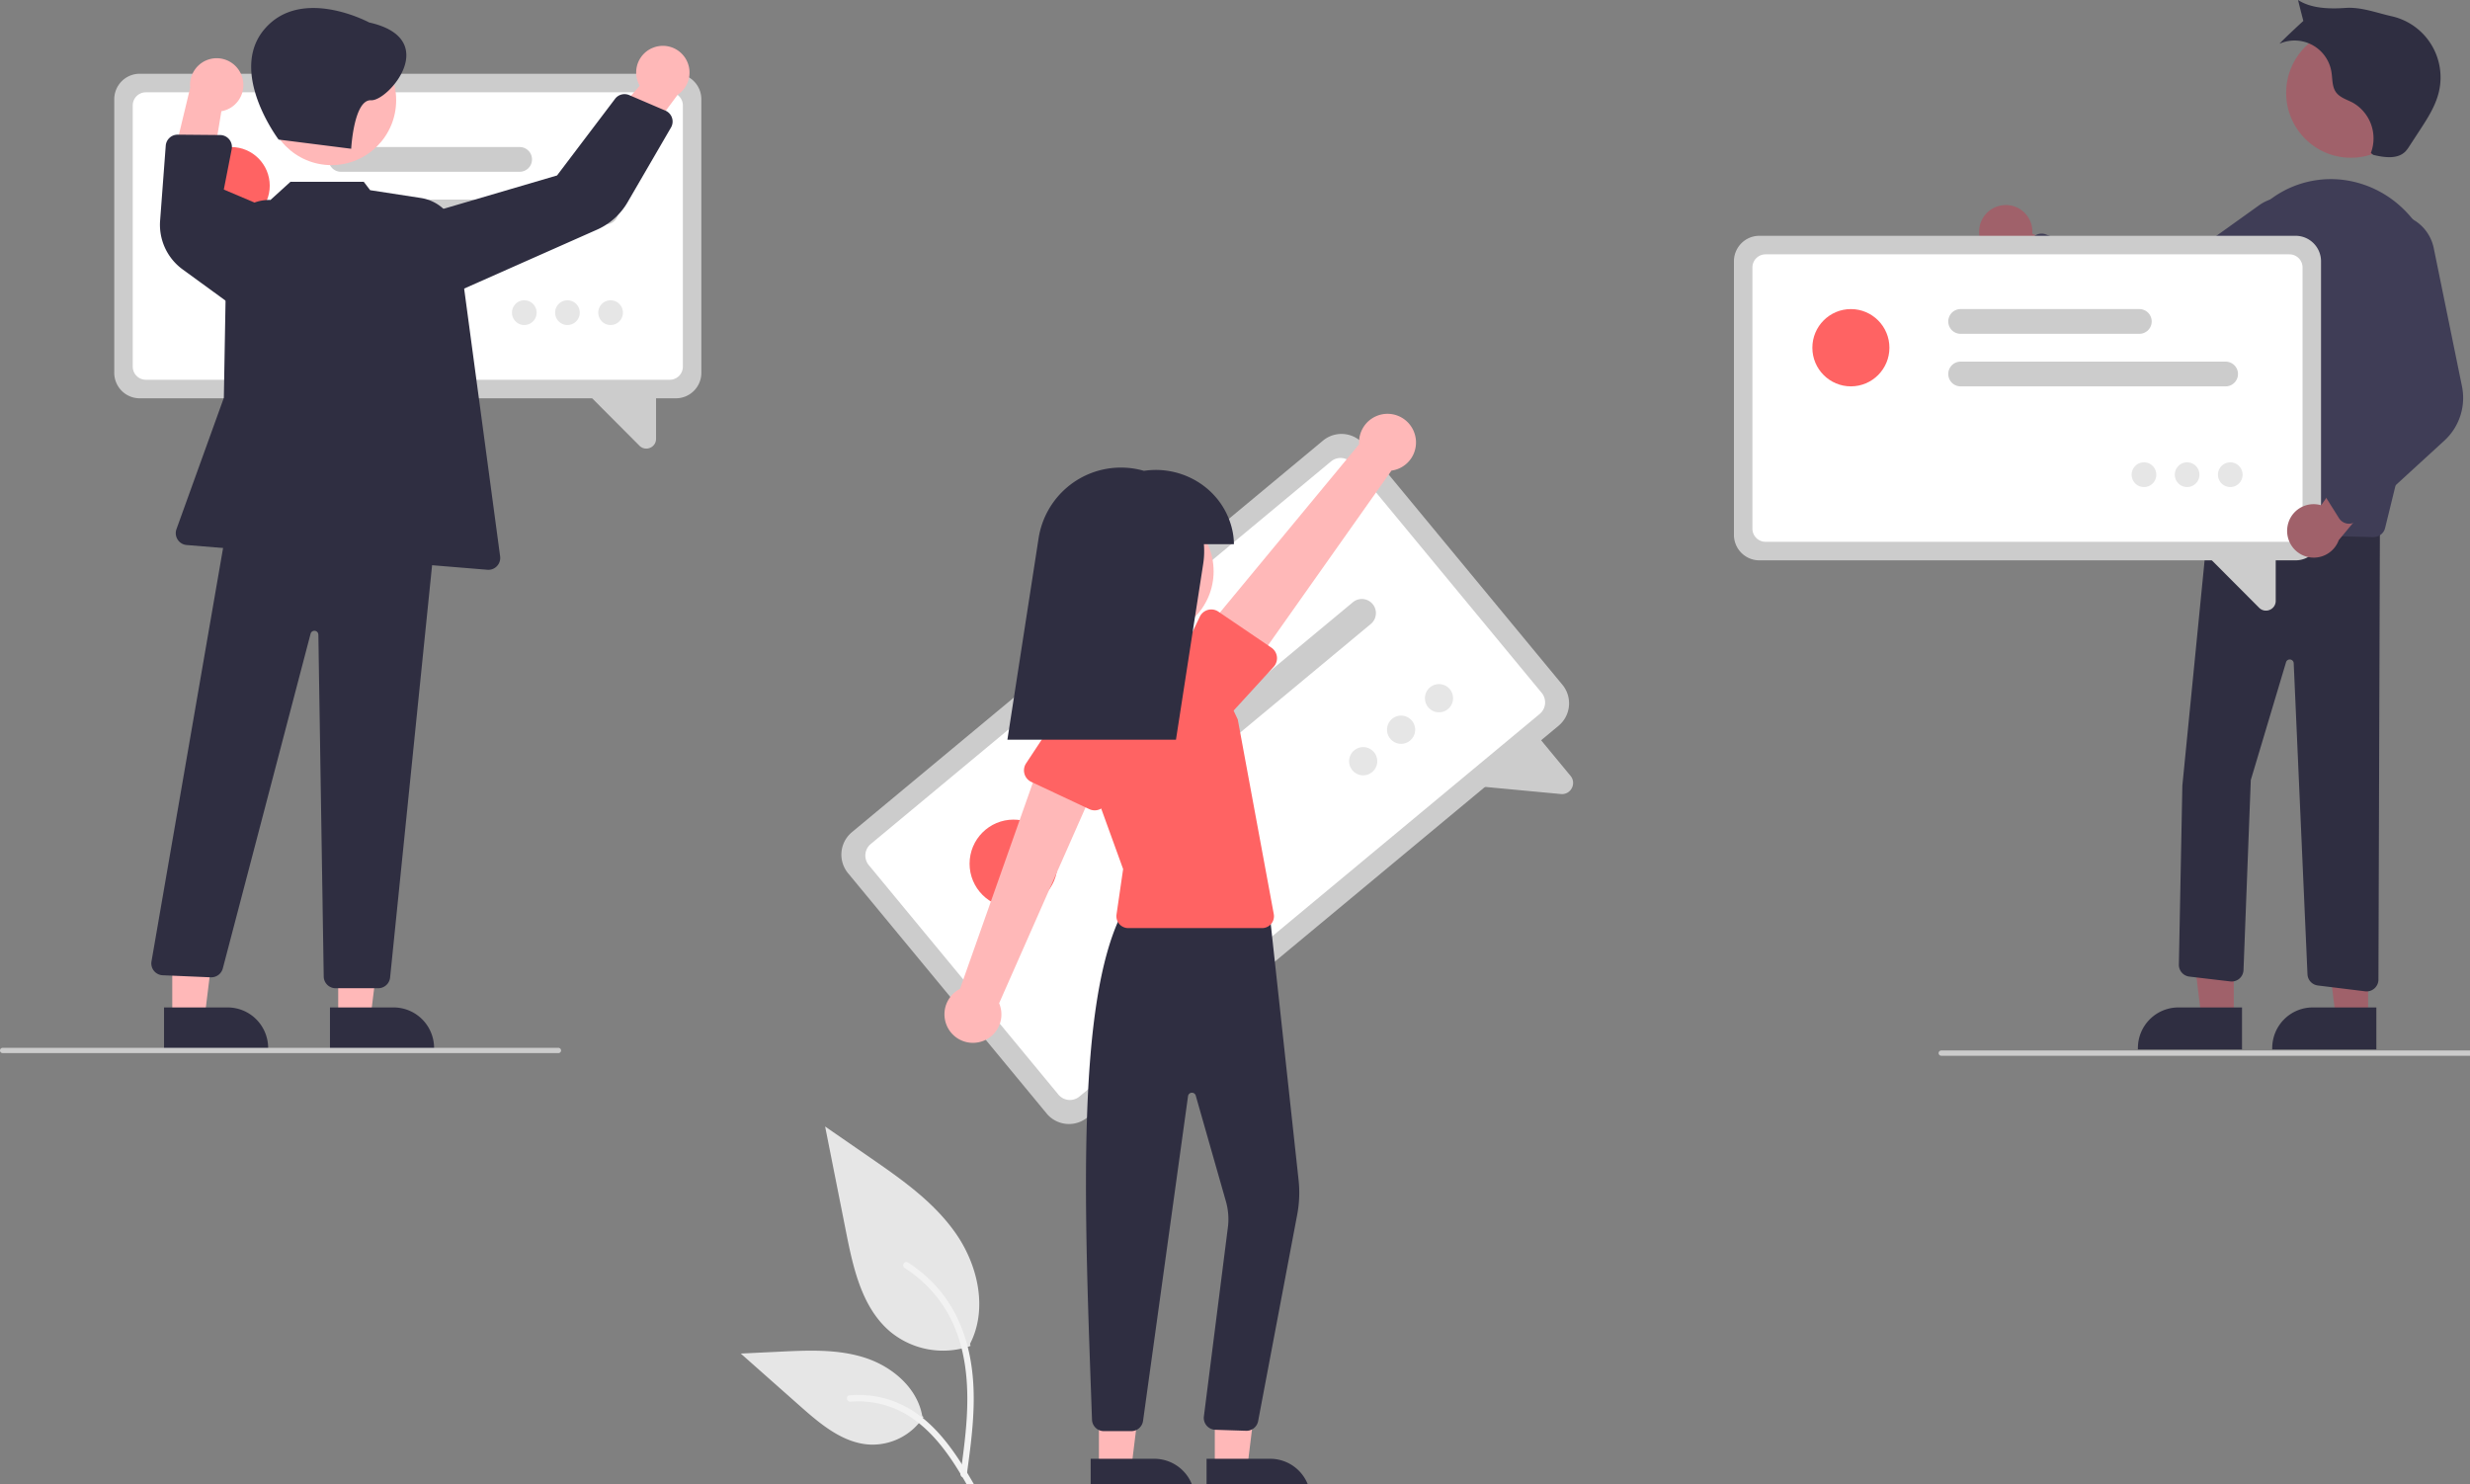 <svg width="100%" viewBox="0 0 416 250" fill="none" xmlns="http://www.w3.org/2000/svg">
  <rect x="0" y="0" width="416" height="250" fill="#808080" stroke="none"/>
  <g clip-path="url(#projectlink-hero__clip0)">
    <path d="M163.456 226.682a13.94 13.94 0 01-7.063.581 13.967 13.967 0 01-6.439-2.966c-4.729-3.981-6.212-10.539-7.418-16.611l-3.568-17.961 7.47 5.159c5.373 3.71 10.866 7.538 14.586 12.912 3.72 5.374 5.344 12.709 2.355 18.524" fill="#E6E6E6"/>
    <path d="M162.817 248.428c.756-5.524 1.534-11.118 1.003-16.701-.471-4.958-1.979-9.801-5.05-13.771a22.873 22.873 0 00-5.861-5.327c-.586-.371-1.125.561-.541.93a21.767 21.767 0 018.589 10.395c1.871 4.77 2.171 9.97 1.849 15.038-.195 3.065-.608 6.109-1.025 9.15a.561.561 0 00.375.662.543.543 0 00.661-.376z" fill="#F2F2F2"/>
    <path d="M155.534 238.654a10.304 10.304 0 01-3.878 3.499 10.272 10.272 0 01-5.09 1.143c-4.54-.216-8.324-3.394-11.731-6.411l-10.077-8.923 6.669-.32c4.796-.23 9.716-.445 14.284 1.039 4.569 1.483 8.782 5.053 9.617 9.795" fill="#E6E6E6"/>
    <path d="M164.954 251.603c-3.64-6.458-7.861-13.636-15.404-15.93a17.165 17.165 0 00-6.479-.671c-.687.06-.516 1.123.171 1.064 3.658-.305 7.31.664 10.339 2.743 2.916 1.99 5.185 4.757 7.107 7.691 1.176 1.797 2.23 3.671 3.285 5.542.337.598 1.322.166.981-.439z" fill="#F2F2F2"/>
    <path d="M262.499 122.228l-79.344 65.951a4.881 4.881 0 01-6.88-.646l-33.447-40.473a4.917 4.917 0 01.644-6.9l79.344-65.951a4.88 4.88 0 016.88.646l33.447 40.473a4.915 4.915 0 01-.644 6.9z" fill="#CCC"/>
    <path d="M259.319 120.242l-77.52 64.435a2.513 2.513 0 01-3.544-.333L146.32 145.7a2.53 2.53 0 01.331-3.554l77.52-64.435a2.514 2.514 0 013.544.333l31.936 38.643a2.535 2.535 0 01-.332 3.555z" fill="#fff"/>
    <path d="M262.893 133.73l-15.944-1.497 11.411-9.007 6.148 7.439a1.848 1.848 0 01.213 2.073 1.912 1.912 0 01-.466.58 1.837 1.837 0 01-1.362.412zm-32.019-28.641l-39.215 32.596a2.375 2.375 0 01-1.733.537 2.357 2.357 0 01-1.603-.85 2.372 2.372 0 01-.535-1.737 2.389 2.389 0 01.847-1.608l39.216-32.597a2.366 2.366 0 013.775 1.129 2.376 2.376 0 01-.752 2.53zm-19.192 2.838l-26.448 21.984a2.364 2.364 0 01-3.336-.313 2.383 2.383 0 01.312-3.346l26.448-21.983a2.37 2.37 0 011.733-.537 2.37 2.37 0 011.603.85 2.382 2.382 0 01-.312 3.345z" fill="#CCC"/>
    <path d="M170.701 152.887c4.088 0 7.403-3.324 7.403-7.425 0-4.1-3.315-7.424-7.403-7.424-4.089 0-7.403 3.324-7.403 7.424 0 4.101 3.314 7.425 7.403 7.425z" fill="#FF6363"/>
    <path d="M229.59 130.58a2.372 2.372 0 002.369-2.376 2.372 2.372 0 00-2.369-2.376 2.373 2.373 0 00-2.369 2.376 2.373 2.373 0 002.369 2.376zm6.384-5.307a2.372 2.372 0 002.369-2.376 2.372 2.372 0 00-2.369-2.376 2.373 2.373 0 00-2.369 2.376 2.373 2.373 0 002.369 2.376zm6.384-5.306a2.372 2.372 0 002.369-2.376 2.372 2.372 0 00-2.369-2.376 2.373 2.373 0 00-2.369 2.376 2.373 2.373 0 002.369 2.376z" fill="#E6E6E6"/>
    <path d="M204.599 247.466l5.439-.001 2.587-21.039-8.027.001.001 21.039z" fill="#FFB8B8"/>
    <path d="M203.212 245.685h10.711a6.81 6.81 0 014.827 2.005 6.853 6.853 0 011.999 4.84v.223h-17.537v-7.068z" fill="#2F2E41"/>
    <path d="M185.079 247.466l5.439-.001 2.588-21.039-8.027.001v21.039z" fill="#FFB8B8"/>
    <path d="M183.692 245.685h10.712a6.81 6.81 0 014.826 2.005 6.84 6.84 0 011.999 4.84v.223h-17.536l-.001-7.068zm6.845-4.657h-.001l-4.625-.001a1.995 1.995 0 01-1.994-1.93l-.145-4.058c-1.17-32.452-2.379-66.009 5.109-81.091l.059-.119 24.789-.9 4.977 45.786a19.907 19.907 0 01-.23 5.857l-6.58 34.769a1.998 1.998 0 01-2.039 1.628l-5.195-.169a2.001 2.001 0 01-1.428-.687 2 2 0 01-.48-1.512l4.081-32.158c.139-1.388.013-2.79-.371-4.131l-5.075-17.794a.668.668 0 00-.687-.482.666.666 0 00-.612.574l-7.576 54.692a2.011 2.011 0 01-.668 1.232 1.996 1.996 0 01-1.309.494z" fill="#2F2E41"/>
    <path d="M193.502 107.153c6.017 0 10.896-4.892 10.896-10.927 0-6.035-4.879-10.928-10.896-10.928-6.018 0-10.896 4.893-10.896 10.928 0 6.035 4.878 10.927 10.896 10.927z" fill="#FFB8B8"/>
    <path d="M212.567 156.309h-22.546a1.998 1.998 0 01-1.975-2.292l1.113-7.65-6.54-18.043a13.301 13.301 0 015.168-15.631 13.214 13.214 0 015.483-2.062 13.16 13.16 0 018.107 1.472 13.206 13.206 0 015.654 6.01l1.437 3.065 6.062 32.764a1.996 1.996 0 01-.428 1.645 1.999 1.999 0 01-1.535.722z" fill="#FF6363"/>
    <path d="M164.973 175.501a4.762 4.762 0 003.173-2.496 4.796 4.796 0 00.129-4.042l17.569-39.807-10.05-2.539-14.11 39.928a4.798 4.798 0 00-2.287 2.528 4.82 4.82 0 00-.035 3.414 4.786 4.786 0 005.611 3.014z" fill="#FFB8B8"/>
    <path d="M183.465 136.275l-9.774-4.589a2.133 2.133 0 01-1.151-1.36 2.145 2.145 0 01.275-1.764l5.94-8.997a5.943 5.943 0 013.363-3.048 5.918 5.918 0 014.528.222 5.947 5.947 0 013.051 3.363 5.968 5.968 0 01-.207 4.541l-3.071 10.306a2.152 2.152 0 01-1.174 1.341 2.121 2.121 0 01-1.78-.015z" fill="#FF6363"/>
    <path d="M238.26 73.065a4.803 4.803 0 01-.512 4.011 4.776 4.776 0 01-3.396 2.182l-25.095 35.519-7.321-7.357 26.97-32.6a4.815 4.815 0 01.994-3.266 4.78 4.78 0 016.256-1.173 4.805 4.805 0 012.104 2.684z" fill="#FFB8B8"/>
    <path d="M215.06 110.608a2.153 2.153 0 01-.548 1.698l-7.253 7.923a5.921 5.921 0 01-8.228 1.601 5.966 5.966 0 01-1.618-8.247l4.663-9.725a2.141 2.141 0 012.279-1.185c.303.051.591.167.845.34l8.936 6.07a2.143 2.143 0 01.924 1.525z" fill="#FF6363"/>
    <path d="M207.818 91.652a11.299 11.299 0 00-.407-2.926c-1.756-6.506-8.236-10.41-14.74-9.43a14.02 14.02 0 00-3.89-.547c-3.347 0-6.584 1.2-9.126 3.385a14.08 14.08 0 00-4.735 8.524l-5.253 33.917h28.391l4.585-29.598c.17-1.1.21-2.216.119-3.325h5.056z" fill="#2F2E41"/>
    <path d="M243.106 253h-93.605a.444.444 0 01-.313-.759.44.44 0 01.313-.131h93.605a.444.444 0 010 .89z" fill="#CCC"/>
    <path d="M337.408 34.555a4.451 4.451 0 013.557 1.266 4.466 4.466 0 011.051 1.627 4.5 4.5 0 01.266 1.92l14.509 6.405-6.921 4.48-12.717-6.768a4.484 4.484 0 01-2.782-1.56 4.51 4.51 0 01.171-5.972 4.481 4.481 0 012.866-1.398zm58.528-7.989c6.018 0 10.896-4.892 10.896-10.927 0-6.036-4.878-10.928-10.896-10.928-6.018 0-10.896 4.892-10.896 10.928 0 6.035 4.878 10.927 10.896 10.927zm-19.72 144.887l-5.439-.001-2.587-21.039 8.027.001-.001 21.039z" fill="#A0616A"/>
    <path d="M377.603 176.74l-17.537-.001v-.222a6.867 6.867 0 011.999-4.841 6.81 6.81 0 014.827-2.005h.001l10.71.001v7.068z" fill="#2F2E41"/>
    <path d="M398.841 171.453l-5.439-.001-2.587-21.039 8.027.001-.001 21.039z" fill="#A0616A"/>
    <path d="M400.228 176.74l-17.537-.001v-.222a6.867 6.867 0 011.999-4.841 6.81 6.81 0 014.827-2.005l10.711.001v7.068zm-1.645-9.768a1.97 1.97 0 01-.243-.016l-7.962-.982a1.994 1.994 0 01-1.749-1.885l-2.32-52.394a.666.666 0 00-1.268-.246l-5.96 19.925-1.227 32.005a2.01 2.01 0 01-.697 1.444 1.993 1.993 0 01-1.531.467l-6.894-.814a1.996 1.996 0 01-1.763-2.027l.585-30.127 4.671-47.29.209.007 28.402 1.098-.256 78.839a2.002 2.002 0 01-1.997 1.996z" fill="#2F2E41"/>
    <path d="M399.759 90.459h-.052l-28.604-.752a1.989 1.989 0 01-1.469-.705 2.016 2.016 0 01-.457-1.566l5.496-40.573a19.685 19.685 0 012.687-7.736 19.612 19.612 0 015.6-5.963 16.898 16.898 0 0113.801-2.468c9.984 2.537 15.974 13.29 13.352 23.968l-8.415 34.271a2.006 2.006 0 01-1.939 1.523z" fill="#3F3D56"/>
    <path d="M362.233 58.24a9.663 9.663 0 01-5.308-1.58l-16.681-10.977a2.01 2.01 0 01-.888-1.442 2.007 2.007 0 01.534-1.608l2.513-2.66a1.987 1.987 0 012.187-.484l18.633 7.44 17.261-12.361a7.155 7.155 0 0110.326 2.177 7.193 7.193 0 01.704 5.735 7.193 7.193 0 01-3.734 4.402l-21.333 10.392a9.616 9.616 0 01-4.214.967z" fill="#3F3D56"/>
    <path d="M399.712 26.088c1.858.44 4.101.778 5.43-.598.235-.26.445-.541.628-.84l1.737-2.66c1.33-2.037 2.684-4.128 3.247-6.497a10.588 10.588 0 00-1.312-8.044 10.52 10.52 0 00-6.632-4.712c-2.593-.583-5.131-1.585-7.782-1.402-2.651.182-5.76.122-7.985-1.335.139.65.888 3.52.888 3.52s-3.345 3.079-4.016 3.846a6.267 6.267 0 015.537.219 6.293 6.293 0 013.212 4.53c.19 1.168.079 2.463.771 3.422.658.912 1.838 1.231 2.831 1.758a6.92 6.92 0 013.079 3.674 6.943 6.943 0 01-.042 4.8l.409.32z" fill="#2F2E41"/>
    <path d="M386.629 94.372h-90.317a4.281 4.281 0 01-3.027-1.259 4.303 4.303 0 01-1.255-3.035v-46.07a4.303 4.303 0 011.255-3.036 4.281 4.281 0 013.027-1.26h90.317a4.281 4.281 0 013.027 1.26 4.303 4.303 0 011.255 3.035v46.07a4.303 4.303 0 01-1.255 3.036 4.281 4.281 0 01-3.027 1.26z" fill="#CCC"/>
    <path d="M385.591 91.249H297.35a2.204 2.204 0 01-1.559-.649 2.218 2.218 0 01-.647-1.564V45.048a2.218 2.218 0 01.647-1.564 2.204 2.204 0 011.559-.648h88.241a2.214 2.214 0 012.206 2.212v43.988a2.214 2.214 0 01-2.206 2.213z" fill="#fff"/>
    <path d="M380.481 102.355l-9.924-9.953 12.723.323v8.467a1.624 1.624 0 01-1.012 1.519 1.607 1.607 0 01-1.787-.356zm-5.634-37.285h-44.639a2.076 2.076 0 01-2.077-2.083 2.076 2.076 0 012.077-2.082h44.639a2.083 2.083 0 011.468 3.555c-.389.39-.917.61-1.468.61zm-14.534-8.85h-30.105a2.072 2.072 0 01-1.921-1.285 2.079 2.079 0 01.451-2.27 2.075 2.075 0 011.47-.61h30.105a2.076 2.076 0 012.077 2.083 2.076 2.076 0 01-2.077 2.082z" fill="#CCC"/>
    <path d="M311.729 65.07c3.583 0 6.488-2.914 6.488-6.507 0-3.594-2.905-6.508-6.488-6.508-3.584 0-6.489 2.914-6.489 6.508 0 3.593 2.905 6.507 6.489 6.507z" fill="#FF6363"/>
    <path d="M361.091 82.03a2.08 2.08 0 002.076-2.083 2.08 2.08 0 00-2.076-2.082 2.08 2.08 0 00-2.077 2.082c0 1.15.93 2.082 2.077 2.082zm7.267 0a2.08 2.08 0 002.076-2.083 2.08 2.08 0 00-2.076-2.082 2.08 2.08 0 00-2.077 2.082c0 1.15.93 2.082 2.077 2.082zm7.267 0a2.08 2.08 0 002.076-2.083 2.08 2.08 0 00-2.076-2.082 2.08 2.08 0 00-2.077 2.082c0 1.15.93 2.082 2.077 2.082z" fill="#E6E6E6"/>
    <path d="M385.231 88.894a4.476 4.476 0 011.963-3.234 4.455 4.455 0 013.732-.566l9.22-12.933 2.957 7.711-9.209 11.1a4.491 4.491 0 01-2.091 2.41 4.476 4.476 0 01-5.795-1.39 4.51 4.51 0 01-.777-3.099z" fill="#A0616A"/>
    <path d="M395.792 88.196a2.002 2.002 0 01-1.248-.31 2.008 2.008 0 01-.609-.618l-1.948-3.1a2.002 2.002 0 01.074-2.246l11.802-16.263-7.671-19.833a7.172 7.172 0 01.072-5.416 7.142 7.142 0 013.838-3.81 7.15 7.15 0 018.505 2.315 7.194 7.194 0 011.287 2.87l4.759 23.302a9.745 9.745 0 01-2.95 9.1L396.97 87.679a1.99 1.99 0 01-1.178.517z" fill="#3F3D56"/>
    <path d="M420.556 177.81h-93.605a.444.444 0 01-.313-.76.444.444 0 01.313-.13h93.605a.444.444 0 010 .89zM113.842 67.082H23.525a4.28 4.28 0 01-3.027-1.26 4.306 4.306 0 01-1.256-3.035v-46.07a4.306 4.306 0 011.256-3.036 4.281 4.281 0 013.027-1.259h90.317a4.283 4.283 0 013.027 1.26 4.303 4.303 0 011.255 3.035v46.07a4.303 4.303 0 01-1.255 3.036 4.282 4.282 0 01-3.027 1.259z" fill="#CCC"/>
    <path d="M112.804 63.959H24.563a2.205 2.205 0 01-1.56-.65 2.218 2.218 0 01-.646-1.563V17.758c0-.587.233-1.149.646-1.564a2.205 2.205 0 011.56-.648h88.241c.585 0 1.145.234 1.559.648.414.415.646.977.647 1.564v43.988a2.218 2.218 0 01-.647 1.564 2.206 2.206 0 01-1.559.649z" fill="#fff"/>
    <path d="M107.694 75.065l-9.925-9.953 12.724.322v8.468a1.617 1.617 0 01-1.013 1.52 1.612 1.612 0 01-1.786-.356zM102.06 37.78H57.42c-.55 0-1.078-.22-1.468-.61a2.085 2.085 0 011.468-3.555h44.64c.551 0 1.079.22 1.468.61a2.087 2.087 0 010 2.945c-.389.39-.917.61-1.468.61zm-14.534-8.85H57.42c-.55 0-1.078-.22-1.468-.61a2.085 2.085 0 011.468-3.555h30.106c.55 0 1.079.22 1.468.61a2.086 2.086 0 010 2.945c-.39.39-.917.61-1.468.61z" fill="#CCC"/>
    <path d="M38.941 37.78c3.584 0 6.489-2.914 6.489-6.508 0-3.593-2.905-6.507-6.489-6.507-3.583 0-6.488 2.913-6.488 6.507s2.905 6.508 6.488 6.508z" fill="#FF6363"/>
    <path d="M88.303 54.739a2.08 2.08 0 002.077-2.082 2.08 2.08 0 00-2.077-2.083 2.08 2.08 0 00-2.076 2.083c0 1.15.93 2.082 2.076 2.082zm7.267 0a2.08 2.08 0 002.076-2.082 2.08 2.08 0 00-2.076-2.083 2.08 2.08 0 00-2.076 2.083c0 1.15.93 2.082 2.076 2.082zm7.267 0a2.079 2.079 0 002.076-2.082 2.08 2.08 0 00-2.076-2.083 2.079 2.079 0 00-2.076 2.083c0 1.15.929 2.082 2.076 2.082z" fill="#E6E6E6"/>
    <path d="M110.096 7.996a4.469 4.469 0 00-2.933 4.59c.055.652.252 1.283.578 1.85l-10.39 12.009 8.166 1.085 8.615-11.57a4.503 4.503 0 00-.849-7.929 4.475 4.475 0 00-3.187-.035zm-69.372 4.807a4.486 4.486 0 01-1.651 5.195 4.455 4.455 0 01-1.79.735l-2.585 15.686-6.045-5.613 3.382-14.035a4.508 4.508 0 01.817-3.089 4.474 4.474 0 015.811-1.316 4.495 4.495 0 012.06 2.437zm16.237 158.65l5.439-.001 2.587-21.039-8.027.001.001 21.039z" fill="#FFB8B8"/>
    <path d="M55.574 169.672l10.71-.001a6.81 6.81 0 014.827 2.005 6.857 6.857 0 012 4.841v.222l-17.537.001v-7.068z" fill="#2F2E41"/>
    <path d="M29.013 171.453l5.438-.001 2.588-21.039-8.027.001v21.039z" fill="#FFB8B8"/>
    <path d="M27.625 169.672l10.711-.001a6.809 6.809 0 014.827 2.005 6.857 6.857 0 012 4.841v.222l-17.537.001v-7.068z" fill="#2F2E41"/>
    <path d="M55.826 27.81c6.017 0 10.896-4.892 10.896-10.927 0-6.035-4.879-10.927-10.896-10.927-6.018 0-10.896 4.892-10.896 10.927 0 6.035 4.878 10.928 10.896 10.928z" fill="#FFB8B8"/>
    <path d="M54.52 164.464l-.901-57.575a.666.666 0 00-1.313-.144L37.537 163.06a2.019 2.019 0 01-2.028 1.539l-8.114-.348a1.995 1.995 0 01-1.828-1.432A2.011 2.011 0 0125.5 162l12.532-72.369.026-.204 34.905 1.656.228.01-7.485 73.491a2.011 2.011 0 01-1.99 1.853h-7.2a2 2 0 01-1.4-.578 2.014 2.014 0 01-.596-1.395z" fill="#2F2E41"/>
    <path d="M82.089 95.96l-50.653-4.169a1.992 1.992 0 01-1.516-.913 2.006 2.006 0 01-.198-1.763L37.7 66.998l.46-26.251a7.217 7.217 0 012.223-5.085 7.175 7.175 0 015.17-1.985l3.369-3.062h12.341l1.075 1.413 8.587 1.323a7.21 7.21 0 014.026 2.08 7.247 7.247 0 011.998 4.075l7.282 54.192a2.008 2.008 0 01-1.151 2.09 1.992 1.992 0 01-.99.172z" fill="#2F2E41"/>
    <path d="M72.22 35.896l21.597-6.346 9.774-12.906a1.995 1.995 0 012.375-.63l6.102 2.616a2.005 2.005 0 011.111 1.212 1.995 1.995 0 01-.171 1.637l-7.304 12.571c-1.19 2.057-3 3.68-5.17 4.637L75.131 49.95 72.22 35.896zm-41.436 9.493a9.278 9.278 0 01-2.988-3.63 9.307 9.307 0 01-.828-4.634l.947-12.595a2.01 2.01 0 01.635-1.316 1.998 1.998 0 011.356-.535h.018l7.156.064a1.99 1.99 0 011.53.737 2.005 2.005 0 01.412 1.65l-1.328 6.794 9.476 4.016-7.98 15.569-8.406-6.12zM62.164 3.78S50.77-2.373 44.56 4.889c-6.21 7.262 2.366 18.618 2.366 18.618l12.221 1.546s.444-8.331 3.354-8.17c2.91.162 11.946-10.351-.336-13.103z" fill="#2F2E41"/>
    <path d="M94.049 177.365H.444a.445.445 0 010-.89h93.605a.443.443 0 010 .89z" fill="#CCC"/>
  </g>
  <defs>
    <clipPath id="projectlink-hero__clip0">
      <path fill="#fff" d="M0 0h421v253H0z"/>
    </clipPath>
  </defs>
</svg>
